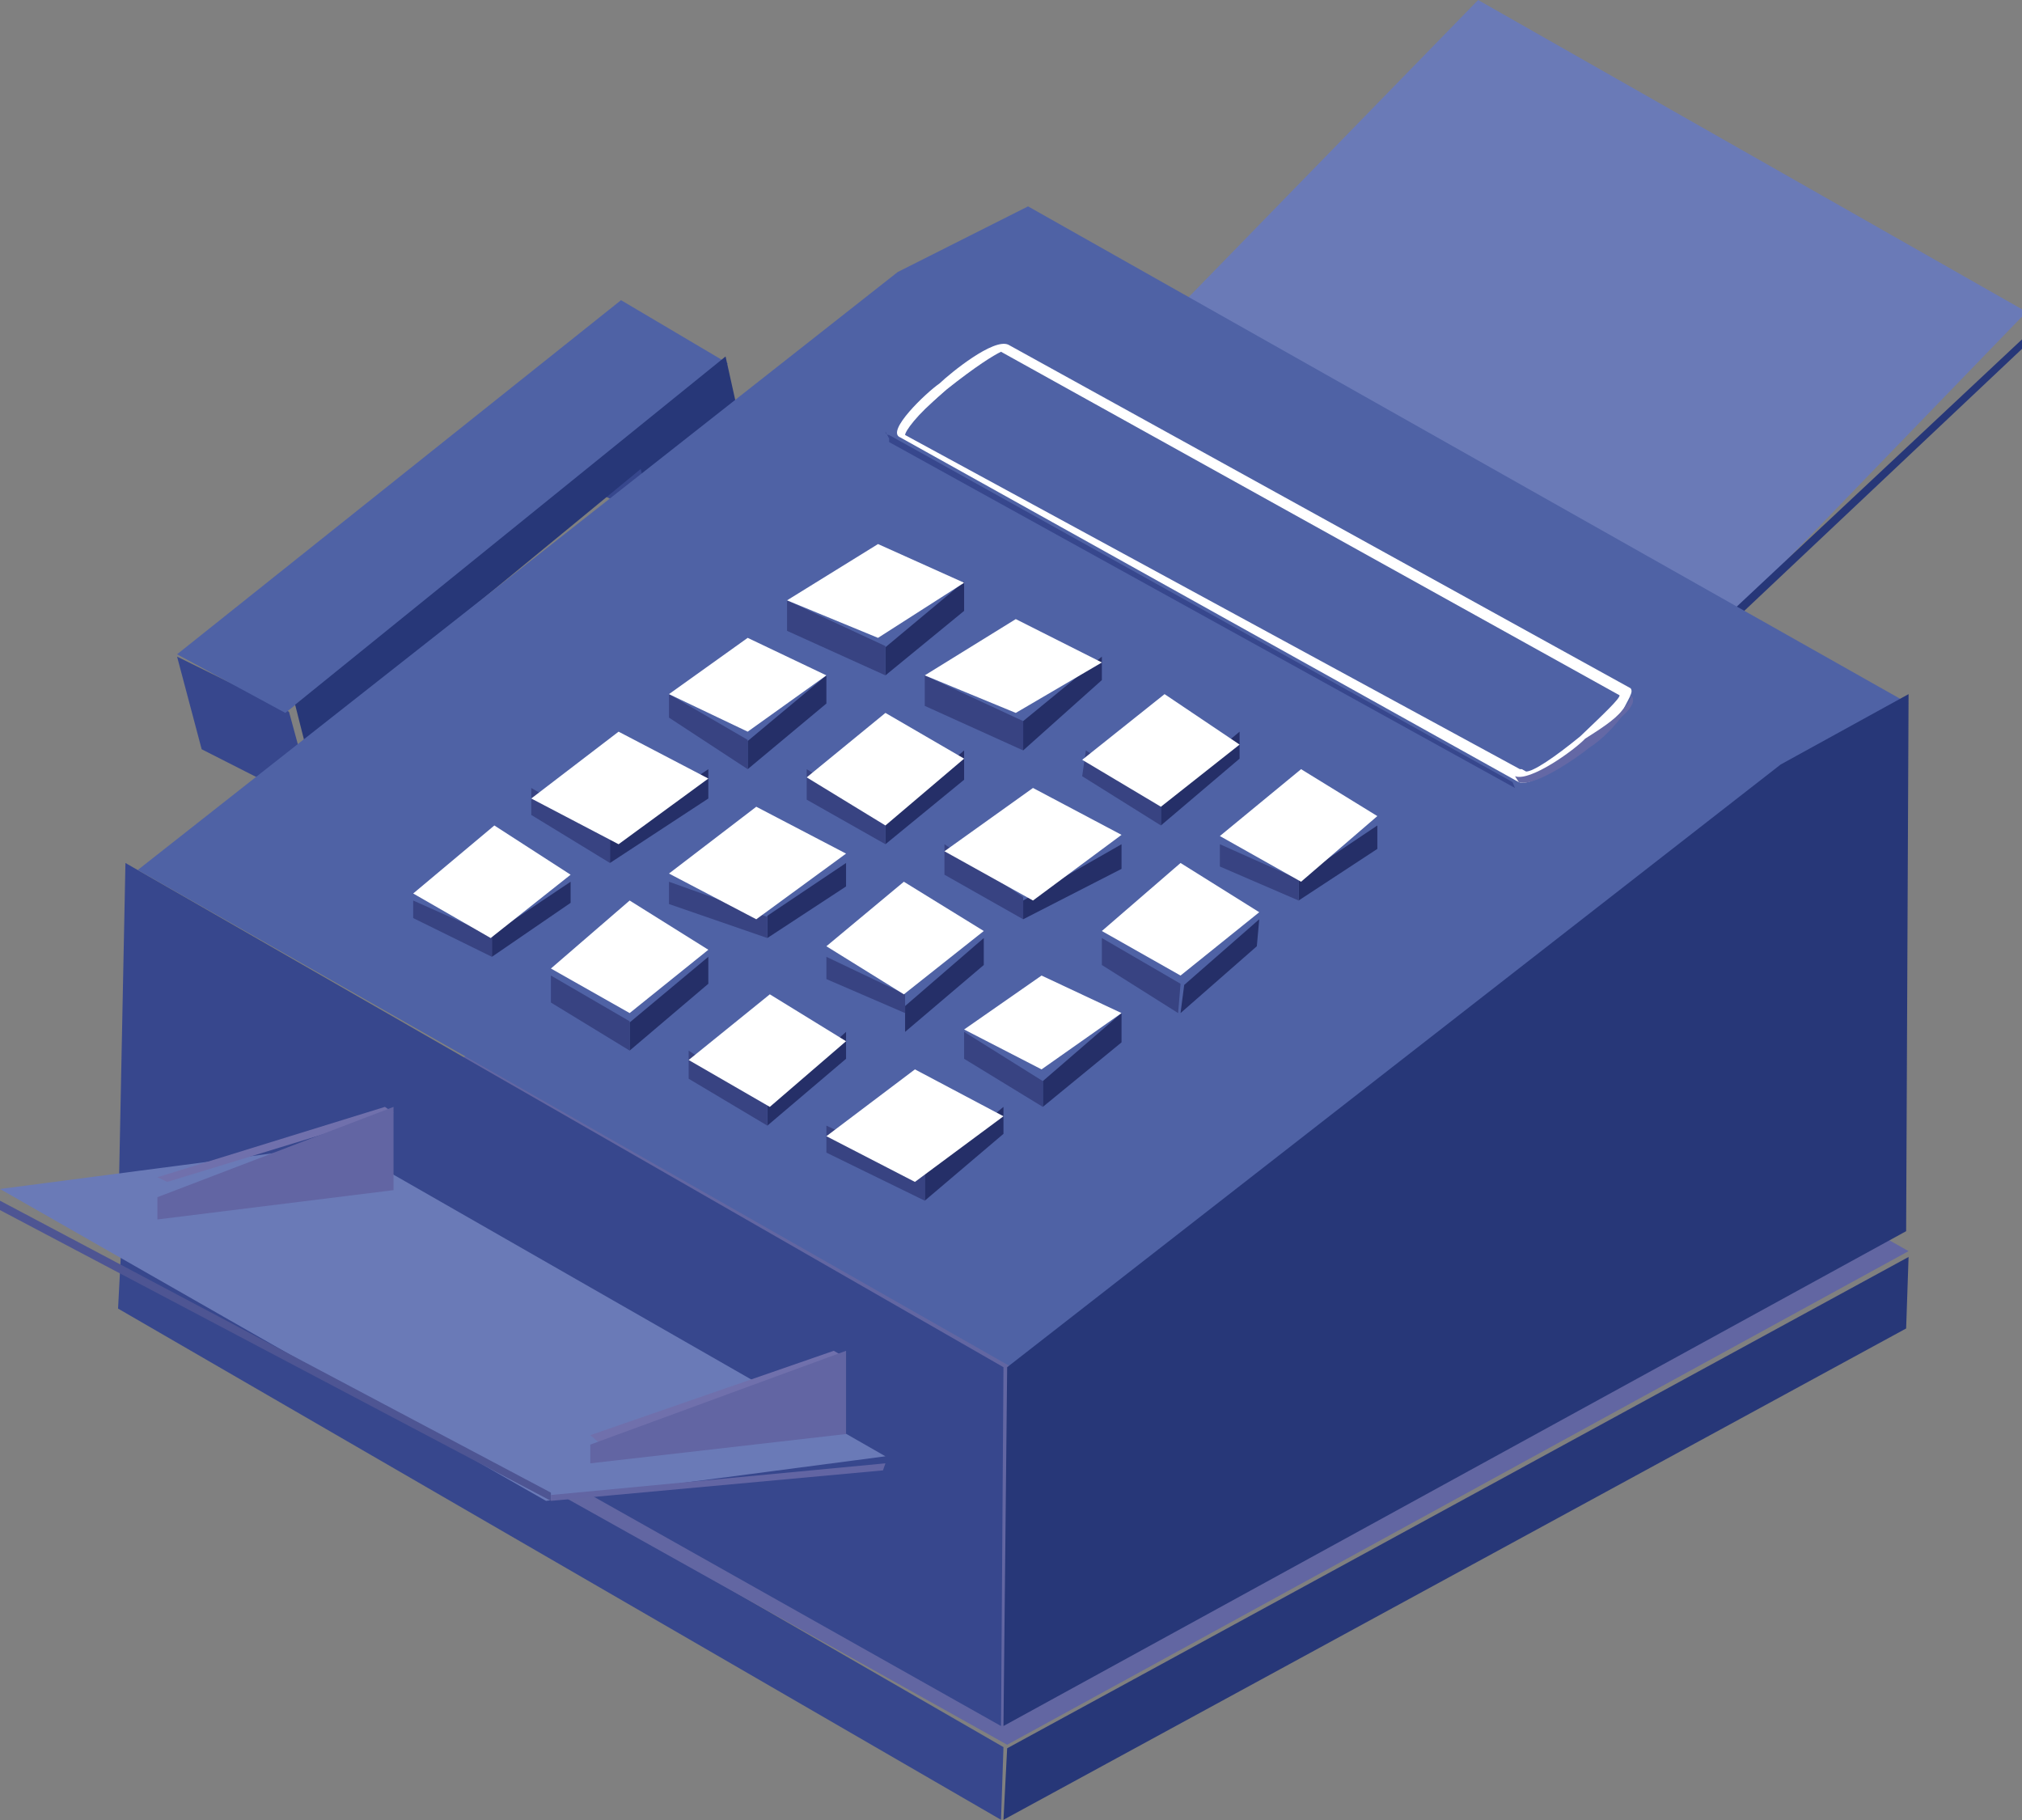 <?xml version="1.0" encoding="iso-8859-1"?>
<!DOCTYPE svg PUBLIC "-//W3C//DTD SVG 1.1//EN" "http://www.w3.org/Graphics/SVG/1.1/DTD/svg11.dtd">
<svg version="1.1" xmlns="http://www.w3.org/2000/svg" xmlns:xlink="http://www.w3.org/1999/xlink" width="80" height="72" viewBox="0 0 80 72">
<rect x="0" y="0" width="80" height="72" fill="#808080" stroke="none"/>
<g>
	<polygon style="fill-rule:evenodd;clip-rule:evenodd;fill:#6A7AB7;" points="66.997,25.976 45.15,13.684 58.482,0 80.181,12.338 
		66.997,25.976 66.997,25.976 66.997,25.976 66.997,25.976 	"/>
	<polygon style="fill-rule:evenodd;clip-rule:evenodd;fill:#273778;" points="80.863,12.617 80.961,12.895 67.093,25.976 
		66.949,25.651 80.863,12.617 80.863,12.617 80.863,12.617 80.863,12.617 	"/>
	<polygon style="fill-rule:evenodd;clip-rule:evenodd;fill:#37478D;" points="39.605,71.992 4.671,51.768 4.817,48.985 
		39.702,69.117 39.605,71.992 39.605,71.992 39.605,71.992 39.605,71.992 	"/>
	<polygon style="fill-rule:evenodd;clip-rule:evenodd;fill:#6266A2;" points="39.848,69.023 4.671,49.355 40.383,29.687 
		75.512,49.495 39.848,69.023 39.848,69.023 39.848,69.023 39.848,69.023 	"/>
	<polygon style="fill-rule:evenodd;clip-rule:evenodd;fill:#273778;" points="75.512,49.726 75.416,52.555 39.702,71.992 
		39.848,69.163 75.512,49.726 75.512,49.726 75.512,49.726 75.512,49.726 	"/>
	<polygon style="fill-rule:evenodd;clip-rule:evenodd;fill:#37478D;" points="26.468,20.781 21.749,18.647 21.019,16.328 
		25.787,18.508 26.468,20.781 26.468,20.781 26.468,20.781 26.468,20.781 	"/>
	<polygon style="fill-rule:evenodd;clip-rule:evenodd;fill:#37478D;" points="12.456,31.915 7.979,29.641 7.006,25.976 
		11.434,28.157 12.456,31.915 12.456,31.915 12.456,31.915 12.456,31.915 	"/>
	<polygon style="fill-rule:evenodd;clip-rule:evenodd;fill:#4F62A5;" points="11.288,28.203 7.006,25.884 24.571,11.875 
		28.804,14.379 11.288,28.203 11.288,28.203 11.288,28.203 11.288,28.203 	"/>
	<polygon style="fill-rule:evenodd;clip-rule:evenodd;fill:#273778;" points="28.707,14.102 29.582,18.044 25.981,21.105 
		25.349,18.554 15.813,26.394 16.445,28.852 12.699,31.915 11.677,27.878 28.707,14.102 28.707,14.102 28.707,14.102 28.707,14.102 
			"/>
	<polygon style="fill-rule:evenodd;clip-rule:evenodd;fill:#37478D;" points="39.605,68.282 4.671,48.613 4.963,34.14 
		39.702,54.087 39.605,68.282 39.605,68.282 39.605,68.282 39.605,68.282 	"/>
	<polygon style="fill-rule:evenodd;clip-rule:evenodd;fill:#4F62A5;" points="40.675,8.164 35.518,10.761 5.45,34.418 
		40.189,54.179 70.5,30.569 75.512,27.832 40.675,8.164 40.675,8.164 	"/>
	<polygon style="fill-rule:evenodd;clip-rule:evenodd;fill:#273778;" points="70.452,30.244 75.512,27.46 75.416,48.706 
		39.702,68.282 39.848,54.087 70.452,30.244 70.452,30.244 70.452,30.244 70.452,30.244 	"/>
	<polygon style="fill-rule:evenodd;clip-rule:evenodd;fill:#6A7AB7;" points="21.603,59.375 0,47.037 13.477,45.273 35.032,57.612 
		21.603,59.375 21.603,59.375 21.603,59.375 21.603,59.375 	"/>
	<polygon style="fill-rule:evenodd;clip-rule:evenodd;fill:#4E5593;" points="21.797,59.375 0,47.872 0,47.5 21.797,59.05 
		21.797,59.375 21.797,59.375 21.797,59.375 21.797,59.375 	"/>
	<polygon style="fill-rule:evenodd;clip-rule:evenodd;fill:#6265A3;" points="21.797,59.143 35.032,57.89 34.934,58.169 
		21.797,59.375 21.797,59.143 21.797,59.143 21.797,59.143 21.797,59.143 	"/>
	<polygon style="fill-rule:evenodd;clip-rule:evenodd;fill:#7070AC;" points="23.792,57.149 23.354,56.777 32.988,53.438 
		33.474,53.716 23.792,57.149 23.792,57.149 23.792,57.149 23.792,57.149 	"/>
	<polygon style="fill-rule:evenodd;clip-rule:evenodd;fill:#6265A3;" points="23.354,57.149 33.474,53.438 33.474,56.731 
		23.354,57.89 23.354,57.149 23.354,57.149 23.354,57.149 23.354,57.149 	"/>
	<polygon style="fill-rule:evenodd;clip-rule:evenodd;fill:#7070AC;" points="6.617,46.757 6.228,46.572 15.229,43.789 15.57,44.02 
		6.617,46.757 6.617,46.757 6.617,46.757 6.617,46.757 	"/>
	<polygon style="fill-rule:evenodd;clip-rule:evenodd;fill:#6265A3;" points="6.228,47.361 15.57,43.789 15.57,47.083 6.228,48.242 
		6.228,47.361 6.228,47.361 6.228,47.361 6.228,47.361 	"/>
	<path style="fill-rule:evenodd;clip-rule:evenodd;fill:#FFFFFF;" d="M64.224,28.064c-0.293,0.417-0.877,0.835-1.459,1.206
		c-0.389,0.557-2.092,1.902-2.677,1.67C35.615,17.302,35.615,17.302,35.615,17.302c-0.583-0.232,1.021-1.763,1.558-2.133
		c0.438-0.417,2.141-1.809,2.725-1.531c24.619,13.591,24.619,13.591,24.619,13.591C64.613,27.368,64.516,27.507,64.224,28.064
		L64.224,28.064L64.224,28.064L64.224,28.064z M60.38,30.522c0.293,0,1.119-0.557,2.141-1.391c0.974-0.929,1.558-1.485,1.558-1.624
		C39.605,13.916,39.605,13.916,39.605,13.916c-0.292,0.139-0.974,0.556-2.141,1.484c-0.974,0.834-1.412,1.53-1.412,1.669
		C60.38,30.522,60.38,30.522,60.38,30.522"/>
	<path style="fill-rule:evenodd;clip-rule:evenodd;fill:#4F62A5;" d="M63.835,27.507c0,0.139-0.537,0.649-1.559,1.624
		c-0.974,0.788-1.848,1.298-2.14,1.298C35.81,17.209,35.81,17.209,35.81,17.209c0-0.14,0.438-0.789,1.46-1.624
		c1.118-0.927,1.848-1.345,2.141-1.484C63.835,27.507,63.835,27.507,63.835,27.507L63.835,27.507L63.835,27.507"/>
	<path style="fill-rule:evenodd;clip-rule:evenodd;fill:#37478D;" d="M59.844,30.94c-24.667-13.73-24.667-13.73-24.667-13.73
		c-0.146,0-0.146-0.14-0.146-0.14c0.146,0.279,0.146,0.279,0.146,0.279c0,0.139,0,0.139,0,0.139
		c24.764,13.685,24.764,13.685,24.764,13.685C59.844,30.94,59.844,30.94,59.844,30.94"/>
	<path style="fill-rule:evenodd;clip-rule:evenodd;fill:#6468A5;" d="M64.468,27.46c0.145,0.14,0,0.279-0.293,0.649
		c-0.292,0.372-0.877,0.742-1.459,1.113c-0.439,0.464-2.19,1.717-2.775,1.484c0.147,0.232,0.147,0.232,0.147,0.232
		c0.585,0.232,2.336-0.975,2.773-1.346c0.584-0.371,1.021-0.882,1.313-1.252c0.293-0.232,0.438-0.51,0.438-0.603
		C64.613,27.6,64.613,27.6,64.468,27.46"/>
	<polygon style="fill-rule:evenodd;clip-rule:evenodd;fill:#252F68;" points="38.145,23.008 38.145,24.167 35.032,26.718 
		35.032,25.605 38.145,23.008 38.145,23.008 38.145,23.008 38.145,23.008 	"/>
	<polygon style="fill-rule:evenodd;clip-rule:evenodd;fill:#384382;" points="35.032,25.559 35.032,26.718 31.139,24.956 
		31.139,23.75 35.032,25.559 35.032,25.559 35.032,25.559 35.032,25.559 	"/>
	<polygon style="fill-rule:evenodd;clip-rule:evenodd;fill:#FFFFFF;" points="38.145,23.054 34.739,25.234 31.139,23.75 
		34.739,21.523 38.145,23.054 38.145,23.054 38.145,23.054 38.145,23.054 	"/>
	<polygon style="fill-rule:evenodd;clip-rule:evenodd;fill:#252F68;" points="43.595,25.976 43.595,26.904 40.481,29.687 
		40.481,28.527 43.595,25.976 43.595,25.976 43.595,25.976 43.595,25.976 	"/>
	<polygon style="fill-rule:evenodd;clip-rule:evenodd;fill:#384382;" points="40.481,28.527 40.481,29.687 36.588,27.925 
		36.588,26.718 40.481,28.527 40.481,28.527 40.481,28.527 40.481,28.527 	"/>
	<polygon style="fill-rule:evenodd;clip-rule:evenodd;fill:#FFFFFF;" points="43.595,26.208 40.189,28.203 36.588,26.718 
		40.189,24.492 43.595,26.208 43.595,26.208 43.595,26.208 43.595,26.208 	"/>
	<polygon style="fill-rule:evenodd;clip-rule:evenodd;fill:#252F68;" points="49.044,28.945 49.044,30.012 45.931,32.656 
		45.931,31.542 49.044,28.945 49.044,28.945 49.044,28.945 49.044,28.945 	"/>
	<polygon style="fill-rule:evenodd;clip-rule:evenodd;fill:#384382;" points="45.931,31.542 45.931,32.656 42.817,30.708 
		42.961,29.687 45.931,31.542 45.931,31.542 45.931,31.542 45.931,31.542 	"/>
	<polygon style="fill-rule:evenodd;clip-rule:evenodd;fill:#FFFFFF;" points="49.044,29.456 45.931,31.915 42.817,30.058 
		46.076,27.46 49.044,29.456 49.044,29.456 49.044,29.456 49.044,29.456 	"/>
	<polygon style="fill-rule:evenodd;clip-rule:evenodd;fill:#252F68;" points="32.696,26.718 32.696,27.832 29.582,30.429 
		29.582,29.316 32.696,26.718 32.696,26.718 32.696,26.718 32.696,26.718 	"/>
	<polygon style="fill-rule:evenodd;clip-rule:evenodd;fill:#384382;" points="29.582,29.27 29.582,30.429 26.468,28.389 
		26.468,27.46 29.582,29.27 29.582,29.27 29.582,29.27 29.582,29.27 	"/>
	<polygon style="fill-rule:evenodd;clip-rule:evenodd;fill:#FFFFFF;" points="32.696,26.718 29.582,28.945 26.468,27.46 
		29.582,25.234 32.696,26.718 32.696,26.718 32.696,26.718 32.696,26.718 	"/>
	<polygon style="fill-rule:evenodd;clip-rule:evenodd;fill:#252F68;" points="38.145,29.687 38.145,30.847 35.032,33.398 
		35.032,32.377 38.145,29.687 38.145,29.687 38.145,29.687 38.145,29.687 	"/>
	<polygon style="fill-rule:evenodd;clip-rule:evenodd;fill:#384382;" points="35.032,32.377 35.032,33.398 31.917,31.635 
		31.917,30.429 35.032,32.377 35.032,32.377 35.032,32.377 35.032,32.377 	"/>
	<polygon style="fill-rule:evenodd;clip-rule:evenodd;fill:#FFFFFF;" points="38.145,30.012 35.032,32.656 31.917,30.753 
		35.032,28.203 38.145,30.012 38.145,30.012 38.145,30.012 38.145,30.012 	"/>
	<polygon style="fill-rule:evenodd;clip-rule:evenodd;fill:#252F68;" points="44.373,33.398 44.373,34.373 40.481,36.367 
		40.481,35.625 44.373,33.398 44.373,33.398 44.373,33.398 44.373,33.398 	"/>
	<polygon style="fill-rule:evenodd;clip-rule:evenodd;fill:#384382;" points="40.481,35.486 40.481,36.367 37.367,34.604 
		37.367,33.398 40.481,35.486 40.481,35.486 40.481,35.486 40.481,35.486 	"/>
	<polygon style="fill-rule:evenodd;clip-rule:evenodd;fill:#FFFFFF;" points="44.373,33.027 40.87,35.625 37.367,33.676 
		40.87,31.172 44.373,33.027 44.373,33.027 44.373,33.027 44.373,33.027 	"/>
	<polygon style="fill-rule:evenodd;clip-rule:evenodd;fill:#252F68;" points="28.025,30.429 28.025,31.589 24.133,34.14 
		24.133,33.027 28.025,30.429 28.025,30.429 28.025,30.429 28.025,30.429 	"/>
	<polygon style="fill-rule:evenodd;clip-rule:evenodd;fill:#384382;" points="24.133,32.981 24.133,34.14 21.019,32.239 
		21.019,31.172 24.133,32.981 24.133,32.981 24.133,32.981 24.133,32.981 	"/>
	<polygon style="fill-rule:evenodd;clip-rule:evenodd;fill:#FFFFFF;" points="28.025,30.8 24.474,33.398 21.019,31.589 
		24.474,28.945 28.025,30.8 28.025,30.8 28.025,30.8 28.025,30.8 	"/>
	<polygon style="fill-rule:evenodd;clip-rule:evenodd;fill:#252F68;" points="33.474,34.14 33.474,35.068 30.36,37.109 
		30.36,36.228 33.474,34.14 33.474,34.14 33.474,34.14 33.474,34.14 	"/>
	<polygon style="fill-rule:evenodd;clip-rule:evenodd;fill:#384382;" points="30.36,36.274 30.36,37.109 26.468,35.764 
		26.468,34.882 30.36,36.274 30.36,36.274 30.36,36.274 30.36,36.274 	"/>
	<polygon style="fill-rule:evenodd;clip-rule:evenodd;fill:#FFFFFF;" points="33.474,33.769 29.922,36.367 26.468,34.558 
		29.922,31.915 33.474,33.769 33.474,33.769 33.474,33.769 33.474,33.769 	"/>
	<polygon style="fill-rule:evenodd;clip-rule:evenodd;fill:#252F68;" points="38.923,37.109 38.923,38.176 35.81,40.821 
		35.81,39.799 38.923,37.109 38.923,37.109 38.923,37.109 38.923,37.109 	"/>
	<polygon style="fill-rule:evenodd;clip-rule:evenodd;fill:#384382;" points="35.81,39.336 35.81,40.078 32.696,38.733 
		32.696,37.852 35.81,39.336 35.81,39.336 35.81,39.336 35.81,39.336 	"/>
	<polygon style="fill-rule:evenodd;clip-rule:evenodd;fill:#FFFFFF;" points="38.923,36.831 35.761,39.336 32.696,37.434 
		35.761,34.882 38.923,36.831 38.923,36.831 38.923,36.831 38.923,36.831 	"/>
	<polygon style="fill-rule:evenodd;clip-rule:evenodd;fill:#252F68;" points="22.576,34.882 22.576,35.717 19.462,37.852 
		19.462,36.969 22.576,34.882 22.576,34.882 22.576,34.882 22.576,34.882 	"/>
	<polygon style="fill-rule:evenodd;clip-rule:evenodd;fill:#384382;" points="19.462,37.016 19.462,37.852 16.348,36.32 
		16.348,35.625 19.462,37.016 19.462,37.016 19.462,37.016 19.462,37.016 	"/>
	<polygon style="fill-rule:evenodd;clip-rule:evenodd;fill:#FFFFFF;" points="22.576,34.604 19.414,37.109 16.348,35.347 
		19.559,32.656 22.576,34.604 22.576,34.604 22.576,34.604 22.576,34.604 	"/>
	<polygon style="fill-rule:evenodd;clip-rule:evenodd;fill:#252F68;" points="28.025,37.852 28.025,38.918 24.912,41.562 
		24.912,40.449 28.025,37.852 28.025,37.852 28.025,37.852 28.025,37.852 	"/>
	<polygon style="fill-rule:evenodd;clip-rule:evenodd;fill:#384382;" points="24.912,40.403 24.912,41.562 21.797,39.661 
		21.797,38.593 24.912,40.403 24.912,40.403 24.912,40.403 24.912,40.403 	"/>
	<polygon style="fill-rule:evenodd;clip-rule:evenodd;fill:#FFFFFF;" points="28.025,37.573 24.912,40.078 21.797,38.315 
		24.912,35.625 28.025,37.573 28.025,37.573 28.025,37.573 28.025,37.573 	"/>
	<polygon style="fill-rule:evenodd;clip-rule:evenodd;fill:#252F68;" points="33.474,40.821 33.474,41.886 30.36,44.531 
		30.36,43.604 33.474,40.821 33.474,40.821 33.474,40.821 33.474,40.821 	"/>
	<polygon style="fill-rule:evenodd;clip-rule:evenodd;fill:#384382;" points="30.36,43.604 30.36,44.531 27.247,42.675 
		27.247,41.562 30.36,43.604 30.36,43.604 30.36,43.604 30.36,43.604 	"/>
	<polygon style="fill-rule:evenodd;clip-rule:evenodd;fill:#FFFFFF;" points="33.474,41.191 30.458,43.789 27.247,41.934 
		30.458,39.336 33.474,41.191 33.474,41.191 33.474,41.191 33.474,41.191 	"/>
	<polygon style="fill-rule:evenodd;clip-rule:evenodd;fill:#252F68;" points="54.494,32.656 54.494,33.583 51.38,35.625 
		51.38,34.744 54.494,32.656 54.494,32.656 54.494,32.656 54.494,32.656 	"/>
	<polygon style="fill-rule:evenodd;clip-rule:evenodd;fill:#384382;" points="51.38,34.79 51.38,35.625 48.264,34.28 48.264,33.398 
		51.38,34.79 51.38,34.79 51.38,34.79 51.38,34.79 	"/>
	<polygon style="fill-rule:evenodd;clip-rule:evenodd;fill:#FFFFFF;" points="54.494,32.285 51.477,34.882 48.264,33.074 
		51.477,30.429 54.494,32.285 54.494,32.285 54.494,32.285 54.494,32.285 	"/>
	<polygon style="fill-rule:evenodd;clip-rule:evenodd;fill:#252F68;" points="49.822,36.367 49.726,37.434 46.708,40.078 
		46.853,38.964 49.822,36.367 49.822,36.367 49.822,36.367 49.822,36.367 	"/>
	<polygon style="fill-rule:evenodd;clip-rule:evenodd;fill:#384382;" points="46.708,38.918 46.612,40.078 43.595,38.176 
		43.595,37.109 46.708,38.918 46.708,38.918 46.708,38.918 46.708,38.918 	"/>
	<polygon style="fill-rule:evenodd;clip-rule:evenodd;fill:#FFFFFF;" points="49.822,36.088 46.708,38.593 43.595,36.831 
		46.708,34.14 49.822,36.088 49.822,36.088 49.822,36.088 49.822,36.088 	"/>
	<polygon style="fill-rule:evenodd;clip-rule:evenodd;fill:#252F68;" points="44.373,40.078 44.373,41.237 41.259,43.789 
		41.259,42.769 44.373,40.078 44.373,40.078 44.373,40.078 44.373,40.078 	"/>
	<polygon style="fill-rule:evenodd;clip-rule:evenodd;fill:#384382;" points="41.259,42.769 41.259,43.789 38.145,41.886 
		38.145,40.821 41.259,42.769 41.259,42.769 41.259,42.769 41.259,42.769 	"/>
	<polygon style="fill-rule:evenodd;clip-rule:evenodd;fill:#FFFFFF;" points="44.373,40.078 41.209,42.305 38.145,40.727 
		41.209,38.593 44.373,40.078 44.373,40.078 44.373,40.078 44.373,40.078 	"/>
	<polygon style="fill-rule:evenodd;clip-rule:evenodd;fill:#252F68;" points="39.702,43.789 39.702,44.855 36.588,47.5 
		36.588,46.387 39.702,43.789 39.702,43.789 39.702,43.789 39.702,43.789 	"/>
	<polygon style="fill-rule:evenodd;clip-rule:evenodd;fill:#384382;" points="36.588,46.339 36.588,47.5 32.696,45.598 
		32.696,44.531 36.588,46.339 36.588,46.339 36.588,46.339 36.588,46.339 	"/>
	<polygon style="fill-rule:evenodd;clip-rule:evenodd;fill:#FFFFFF;" points="39.702,44.16 36.199,46.757 32.696,44.949 
		36.199,42.305 39.702,44.16 39.702,44.16 39.702,44.16 39.702,44.16 	"/>
</g>
</svg>